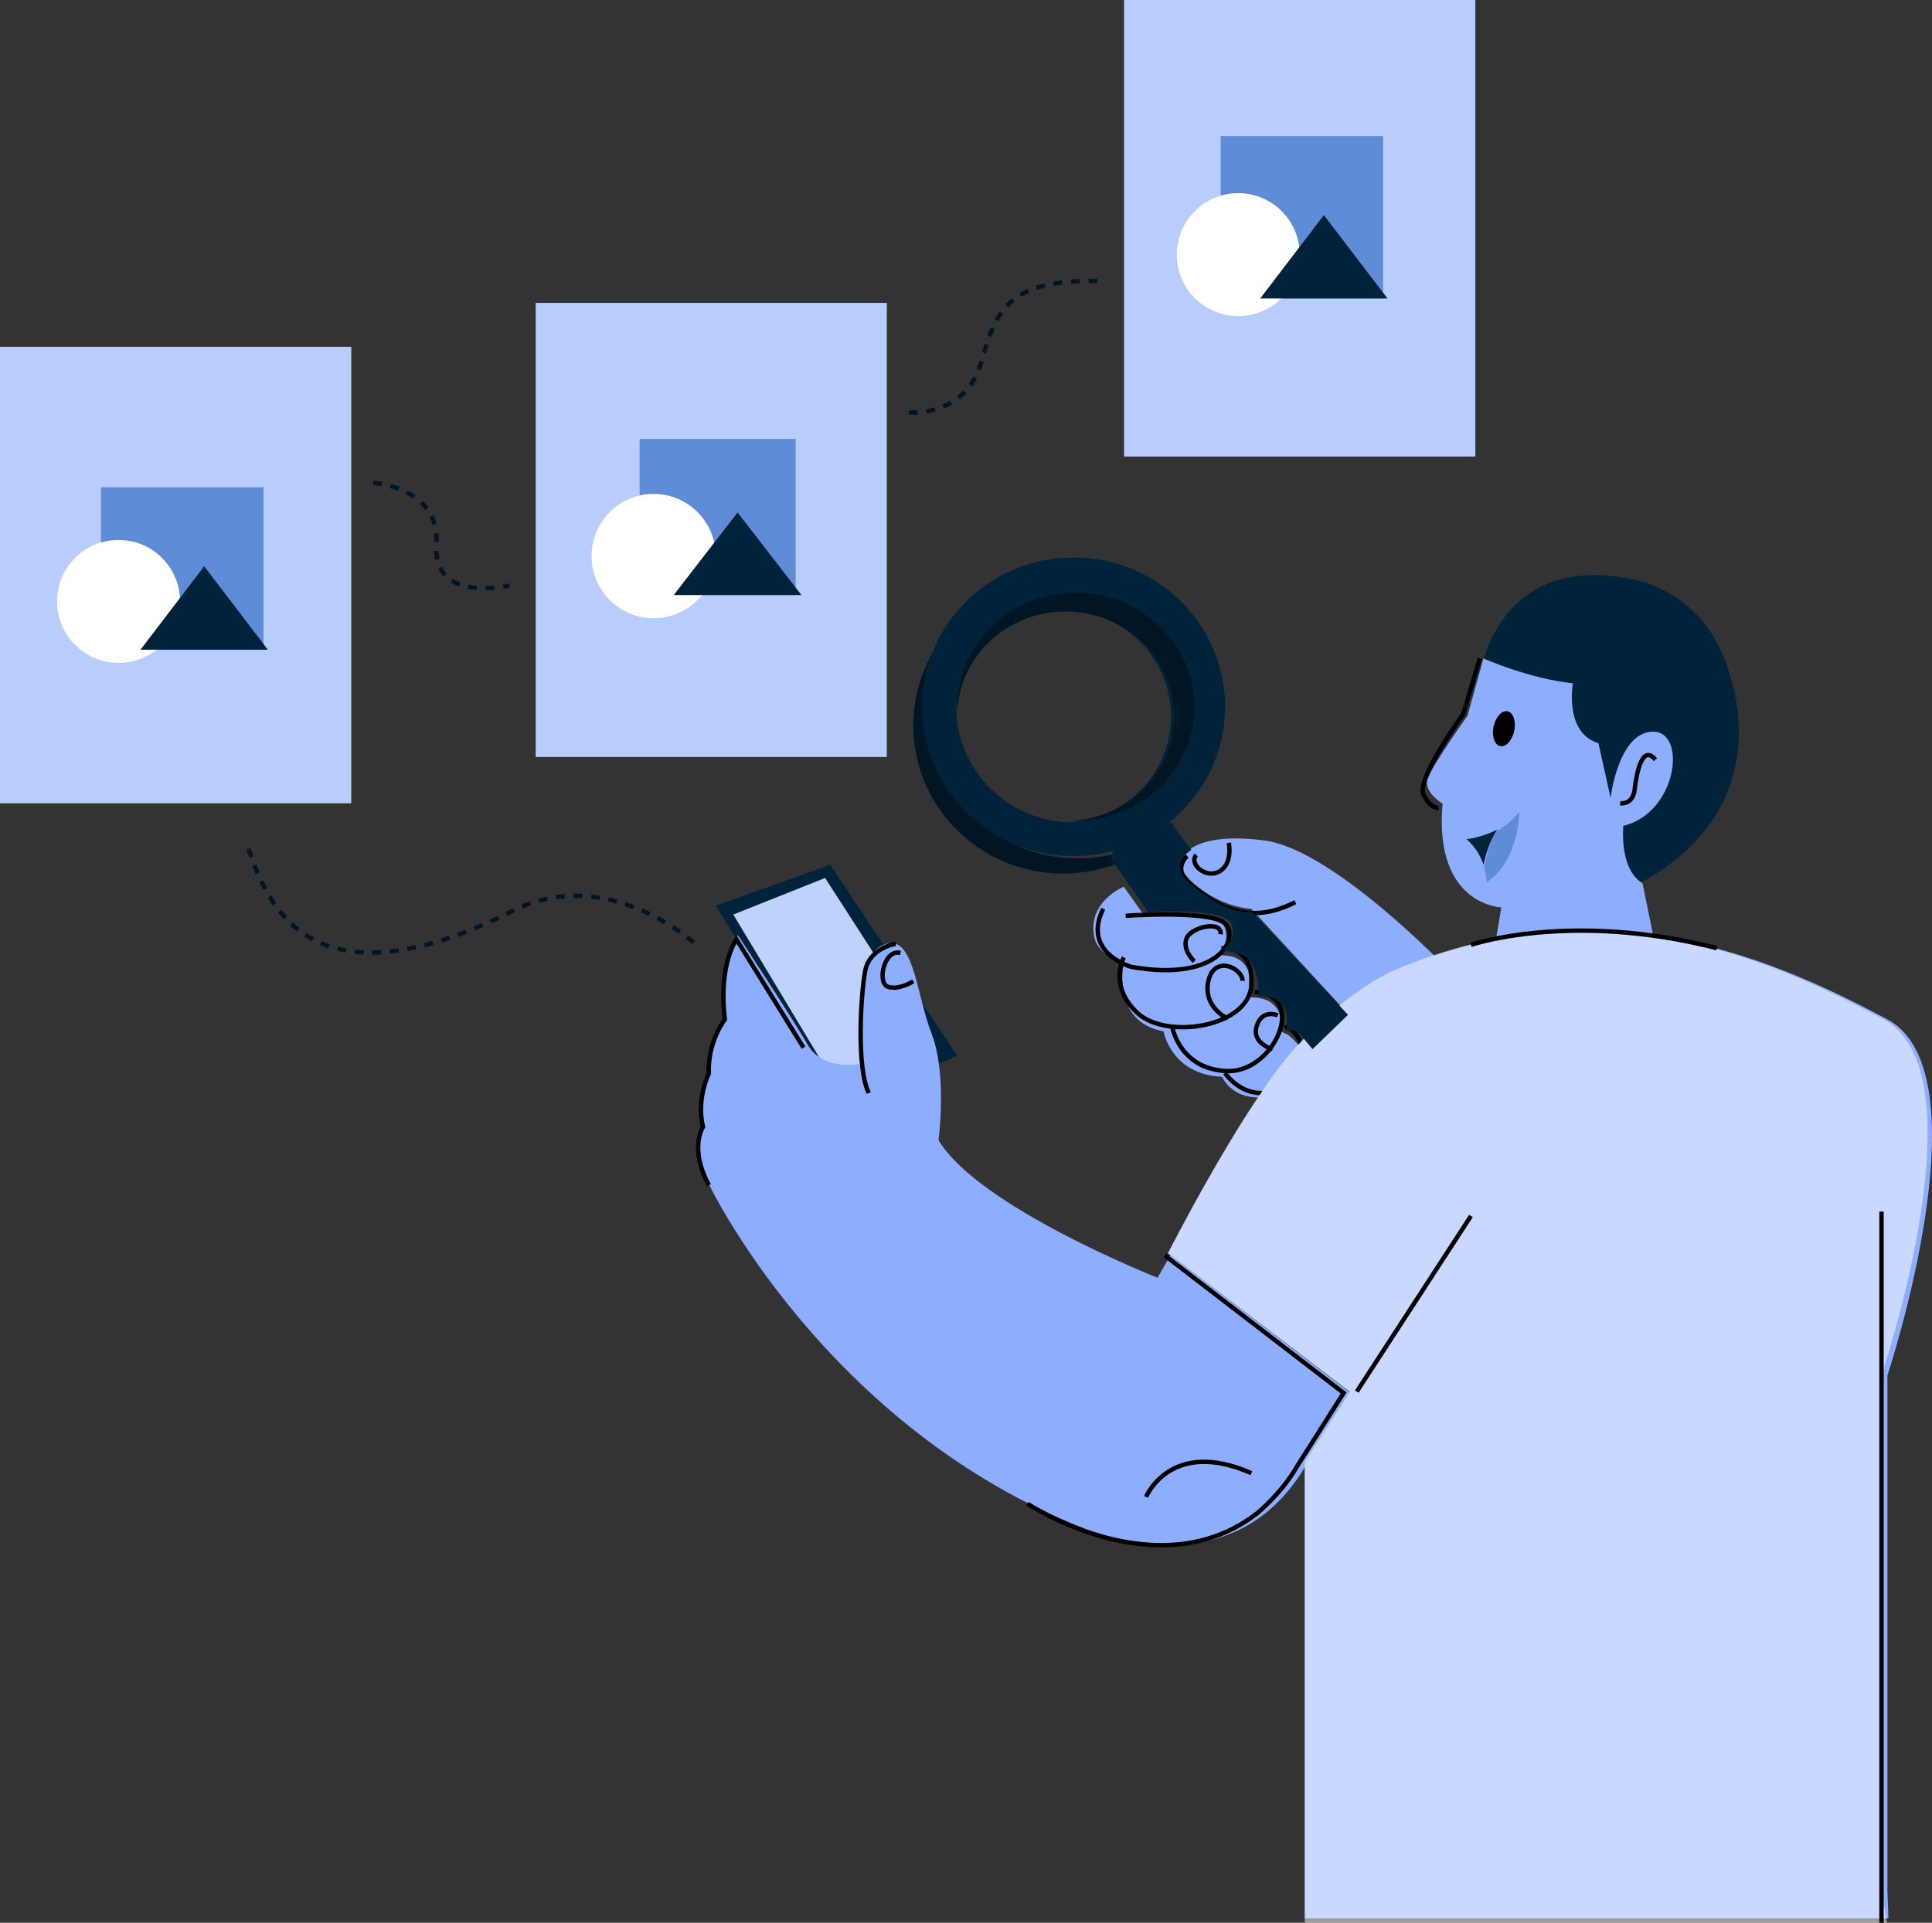 <?xml version="1.0" encoding="UTF-8"?>
<svg width="440px" height="438px" viewBox="0 0 440 438" version="1.1" xmlns="http://www.w3.org/2000/svg" xmlns:xlink="http://www.w3.org/1999/xlink">
    <rect x="0" y="0" width="440" height="438" fill="#333333" stroke="none"/>
    <!-- Generator: Sketch 55.2 (78181) - https://sketchapp.com -->
    <title>Group 2</title>
    <desc>Created with Sketch.</desc>
    <g id="Page-1" stroke="none" stroke-width="1" fill="none" fill-rule="evenodd">
        <g id="Process" transform="translate(-184, -3156)">
            <g id="Group-2" transform="translate(184, 3156)">
                <polygon id="Fill-1" fill="#00233C" points="163 206.311 185.985 243.363 200.838 248 218 240.465 189.083 197"></polygon>
                <polygon id="Fill-2" fill="#BFD2FE" points="167 208.336 186.945 241.508 191.42 250 213 238.913 187.911 200"></polygon>
                <path d="M211.439,161.835 C211.439,153.503 214.501,145.883 219.563,140 C212.477,146.176 208,155.216 208,165.296 C208,183.91 223.249,199 242.062,199 C252.454,199 261.753,194.39 268,187.129 C261.999,192.36 254.127,195.539 245.501,195.539 C226.689,195.539 211.439,180.449 211.439,161.835" id="Fill-3" fill="#001624"></path>
                <path d="M243.354,187.335 C229.48,186.758 218.342,175.769 217.778,162.089 C218.354,149.241 229.073,139 242.213,139 C255.725,139 266.679,149.826 266.679,163.182 C266.679,176.159 256.337,186.746 243.354,187.335 M279,161.001 C279,142.222 263.553,127 244.5,127 C233.974,127 224.556,131.651 218.228,138.975 C213.101,144.908 210,152.595 210,161.001 C210,179.778 225.446,195 244.5,195 C253.237,195 261.21,191.793 267.288,186.517 C274.466,180.285 279,171.166 279,161.001" id="Fill-5" fill="#00233C"></path>
                <path d="M392.543,149.641 C389.059,140.944 381.647,133.614 370.603,131.74 C344.657,126.877 338.64,147.488 338,150.025 C339.476,151.031 340.645,151.377 340.645,151.377 L348.613,160.77 L362.96,197.121 L373.86,201 C397.95,187.638 399.165,166.174 392.543,149.641" id="Fill-7" fill="#00233C"></path>
                <path d="M332,223.095 C332,223.095 304.43,193.654 288.017,191.473 C271.605,189.292 267.502,195.18 269.445,198.451 C271.388,201.723 277.868,206.484 284.994,207.047 L305.42,229.246 L313.931,234 L332,223.095 Z" id="Fill-9" fill="#8DAEFF"></path>
                <path d="M279.844,192 C279.844,192 280.857,196.699 277.714,198.504 C274.57,200.309 270.687,196.757 272.434,194.745" id="Stroke-11" stroke="#000000"></path>
                <path d="M255.931,202 C255.931,202 247.407,205.41 249.265,213.722 C249.265,213.722 250.031,217.618 255.931,219.448 C255.931,219.448 252.981,232.696 265.002,234.958 C265.002,234.958 266.642,244.759 278.334,245.297 C278.334,245.297 281.176,252.514 292.105,249.068 C292.105,249.068 302.268,242.605 293.306,235.712 L291.667,234.958 C291.667,234.958 293.306,227.203 284.891,227.203 C284.891,227.203 286.64,217.475 278.225,217.654 C278.225,217.654 281.613,210.401 276.149,209.107 C270.685,207.815 260.522,208.461 260.522,208.461 L255.931,202 Z" id="Fill-13" fill="#8DAEFF"></path>
                <path d="M270.354,195 C270.354,195 266.805,198.1 271.199,201.494 C275.591,204.887 283.046,211.668 295,205.506" id="Stroke-15" stroke="#000000"></path>
                <path d="M256.364,208.627 C256.364,208.627 274.977,207.308 278.763,210.203 C282.547,213.096 278.232,223.908 257.659,220.255 C257.659,220.255 246.29,217.119 251.255,207" id="Stroke-17" stroke="#000000"></path>
                <path d="M278.193,216.02 C278.193,216.02 285.596,215.175 284.961,224.544 C284.327,233.912 265.8,236.938 259.094,230.805 C252.391,224.672 255.938,218.092 255.938,218.092" id="Stroke-19" stroke="#000000"></path>
                <path d="M267,234.051 C267,234.051 268.725,243.639 279.506,243.995 C290.289,244.351 297.98,226.569 285.756,226" id="Stroke-21" stroke="#000000"></path>
                <path d="M279,244.461 C279,244.461 283.989,252.075 292.563,247.58 C301.136,243.084 295.093,233.512 292.563,234.019" id="Stroke-23" stroke="#000000"></path>
                <path d="M340.175,217 L341.921,206.703 C341.921,206.703 326.501,206.268 328.537,183.065 C328.537,183.065 324.028,180.454 325.192,177.264 C326.356,174.073 334.211,163.052 334.211,163.052 L337.848,150 C337.848,150 348.321,154.64 358.214,155.655 C358.214,155.655 356.177,166.967 364.033,169.288 L366.797,181.759 C366.797,181.759 368.543,166.823 376.397,166.677 C384.253,166.532 382.072,185.095 369.706,188.14 C369.706,188.14 368.688,198.001 374.071,201.192 L377.126,216.13 L340.175,217 Z" id="Fill-25" fill="#8DAEFF"></path>
                <path d="M334,191.175 C336.172,193.096 337.287,195.254 337.866,197 C338.333,194.678 339.242,191.728 341,189 C337.277,190.84 334,191.175 334,191.175" id="Fill-27" fill="#00233C"></path>
                <path d="M340.821,189.346 C339.238,192.143 338.42,195.167 338,197.546 C338.579,199.536 338.561,201 338.561,201 C346,196.069 346,185 346,185 C344.4,186.982 342.558,188.367 340.821,189.346" id="Fill-29" fill="#5F8CD6"></path>
                <path d="M344.866,166.444 C344.419,168.64 342.998,170.22 341.693,169.975 C340.385,169.73 339.689,167.751 340.135,165.556 C340.581,163.361 342,161.78 343.308,162.025 C344.614,162.27 345.311,164.249 344.866,166.444" id="Fill-31" fill="#000000"></path>
                <path d="M369,182.982 C369,182.982 371.902,183.436 372.29,179.805 C372.678,176.174 374.031,169.365 377,173.072" id="Stroke-33" stroke="#000000"></path>
                <path d="M266.566,285.94 L263.628,291.071 C263.628,291.071 222.882,275.02 213.74,259.733 C213.74,259.733 215.772,244.739 212.143,235.421 C208.515,226.104 208.078,211.544 200.678,215.475 C193.276,219.405 196.469,242.264 196.469,242.264 C196.469,242.264 187.618,244.302 183.989,238.041 C180.36,231.781 168.024,213 168.024,213 C168.024,213 162.946,222.607 165.267,231.489 C165.267,231.489 160.623,236.148 161.784,243.427 C161.784,243.427 158.445,248.669 160.042,256.385 C160.042,256.385 158.018,260.607 159.612,265.703 C161.202,270.799 188.779,325.539 247.12,348.251 C247.12,348.251 280.499,363.1 297.479,333.693 L308,317.678 L266.566,285.94 Z" id="Fill-35" fill="#8DAEFF"></path>
                <path d="M208,223.533 C208,223.533 204.598,225.704 202.157,224.764 C199.717,223.823 201.346,216.077 205.08,217.091" id="Stroke-37" stroke="#000000"></path>
                <path d="M429.849,430.738 L429.849,313.333 C429.849,313.333 452.755,244.339 429.749,232.164 C406.742,219.988 366.173,200.275 317.553,221.148 C317.553,221.148 305.373,226.366 293.507,240.57 C281.641,254.776 266,285.503 266,285.503 L307.477,317.102 L297.152,333.045 L297.152,437 L430.082,437 L429.849,430.738 Z" id="Fill-39" fill="#8DAEFF"></path>
                <path d="M428.485,430.693 L428.485,313.312 C428.485,313.312 451.86,244.333 428.906,232.16 C405.954,219.986 365.743,200.278 317.236,221.146 C317.236,221.146 305.215,226.363 293.377,240.564 C281.539,254.767 266,285.488 266,285.488 L307.413,317.081 L297.144,333.02 L297.144,438 L429.76,438 L428.485,430.693 Z" id="Fill-41" fill="#FFFFFF" opacity="0.518"></path>
                <path d="M271.989,219 C271.989,219 269.229,216.438 270.212,213.798 C271.195,211.157 278.425,209.567 277.98,212.829" id="Stroke-43" stroke="#000000"></path>
                <path d="M279.542,232 C279.542,232 273.859,229.393 275.207,223.438 C276.553,217.483 282.904,220.46 283,223.438" id="Stroke-45" stroke="#000000"></path>
                <path d="M289.816,239 C289.816,239 284.948,237.696 286.208,233.715 C287.467,229.734 291,231.306 291,231.306" id="Stroke-47" stroke="#000000"></path>
                <path d="M204,215 C204,215 198.015,215.861 197.028,221.242 C196.04,226.623 194.999,243.111 197.862,249" id="Stroke-49" stroke="#000000"></path>
                <path d="M183,238.661 L167.73,214 C167.73,214 163.565,219.592 165.092,232.209 C165.092,232.209 161.101,237.316 161.431,244.584 C161.431,244.584 158.567,250.133 160.093,256.727 C160.093,256.727 156.882,261.582 161.467,270" id="Stroke-51" stroke="#000000"></path>
                <path d="M261,341 C261,341 266.59,327.48 285,335.592" id="Stroke-53" stroke="#000000"></path>
                <path d="M234,342.546 C234,342.546 263.673,362.278 286.298,344.728 C286.298,344.728 291.736,340.323 295.241,334.286 L306,317.317 L265.284,286" id="Stroke-55" stroke="#000000"></path>
                <path d="M335,215.242 C335,215.242 357.671,207.465 391,216" id="Stroke-57" stroke="#000000"></path>
                <path d="M335,277 L309,317" id="Stroke-59" stroke="#000000"></path>
                <path d="M428.5,276 L428.5,438" id="Stroke-61" stroke="#000000"></path>
                <path d="M307,231.183 L285.265,207.81 C285.265,207.81 279.599,208.076 274.525,203.754 C274.525,203.754 264.009,198.357 271.341,193.604 L266.252,186.882 L256.096,184 L253,195.601 L261.521,207.81 C261.521,207.81 275.669,206.691 279.77,209.603 C279.77,209.603 282.899,212.3 278.435,216.539 C278.435,216.539 283.596,216.971 284.758,218.901 C285.921,220.831 286.809,223.185 286.586,226.961 C286.586,226.961 289.739,226.471 291.84,228.686 C293.941,230.901 292.854,234.983 292.854,234.983 C292.854,234.983 295.241,233.878 296.971,236.657 L298.922,239 L307,231.183 Z" id="Fill-63" fill="#00233C"></path>
                <path d="M245,135 C230.087,135 218,146.641 218,161.001 C218,161.36 218.012,161.717 218.029,162.075 C218.611,149.404 229.429,139.304 242.692,139.304 C256.33,139.304 267.386,149.98 267.386,163.152 C267.386,175.95 256.948,186.391 243.844,186.972 C244.228,186.988 244.612,187 245,187 C259.913,187 272,175.359 272,161.001 C272,146.641 259.913,135 245,135" id="Fill-65" fill="#001624"></path>
                <polygon id="Fill-67" fill="#B8CDFB" points="256 104 336 104 336 0 256 0"></polygon>
                <polygon id="Fill-69" fill="#5F8CD6" points="278 68 315 68 315 31 278 31"></polygon>
                <path d="M296,57.999 C296,65.732 289.731,72 281.999,72 C274.267,72 268,65.732 268,57.999 C268,50.267 274.267,44 281.999,44 C289.731,44 296,50.267 296,57.999" id="Fill-70" fill="#FFFFFF"></path>
                <polygon id="Fill-71" fill="#00233C" points="316 68 287 68 301.501 49"></polygon>
                <g id="Group" transform="translate(122, 69)">
                    <polygon id="Fill-72" fill="#B8CDFB" points="1.70530257e-13 103.443 79.965 103.443 79.965 0 1.70530257e-13 0"></polygon>
                    <polygon id="Fill-73" fill="#5F8CD6" points="23.676 66.558 59.208 66.558 59.208 30.99 23.676 30.99"></polygon>
                    <path d="M41.008,57.674 C41.008,65.495 34.674,71.835 26.861,71.835 C19.047,71.835 12.714,65.495 12.714,57.674 C12.714,49.852 19.047,43.512 26.861,43.512 C34.674,43.512 41.008,49.852 41.008,57.674" id="Fill-74" fill="#FFFFFF"></path>
                    <polygon id="Fill-75" fill="#00233C" points="60.527 66.558 31.433 66.558 45.979 47.739"></polygon>
                </g>
                <polygon id="Fill-76" fill="#B8CDFB" points="0 183 80 183 80 79 0 79"></polygon>
                <polygon id="Fill-77" fill="#5F8CD6" points="23 148 60 148 60 111 23 111"></polygon>
                <path d="M41,136.999 C41,144.732 34.731,151 26.998,151 C19.267,151 13,144.732 13,136.999 C13,129.267 19.267,123 26.998,123 C34.731,123 41,129.267 41,136.999" id="Fill-78" fill="#FFFFFF"></path>
                <polygon id="Fill-79" fill="#00233C" points="61 148 32 148 46.499 129"></polygon>
                <path d="M158,214.726 C158,214.726 138.182,196.764 116.814,207.477 C65.468,233.218 59.401,199.437 56,192" id="Stroke-80" stroke="#001624" stroke-dasharray="2,2"></path>
                <path d="M85,110 C85,110 100.268,110.856 99.389,124.062 C98.593,136 111.947,134.214 116,133.402" id="Stroke-82" stroke="#001624" stroke-dasharray="2,2"></path>
                <path d="M207,93.971 C207,93.971 219.868,95.143 223.473,82.487 C226.972,70.204 229.818,63.484 251,64.031" id="Stroke-84" stroke="#001624" stroke-dasharray="2,2"></path>
                <path d="M337,150 L333.256,162.645 C333.256,162.645 322.463,177.572 324.186,181 C325.91,184.428 327.592,183.981 327.592,183.981" id="Stroke-86" stroke="#000000"></path>
            </g>
        </g>
    </g>
</svg>